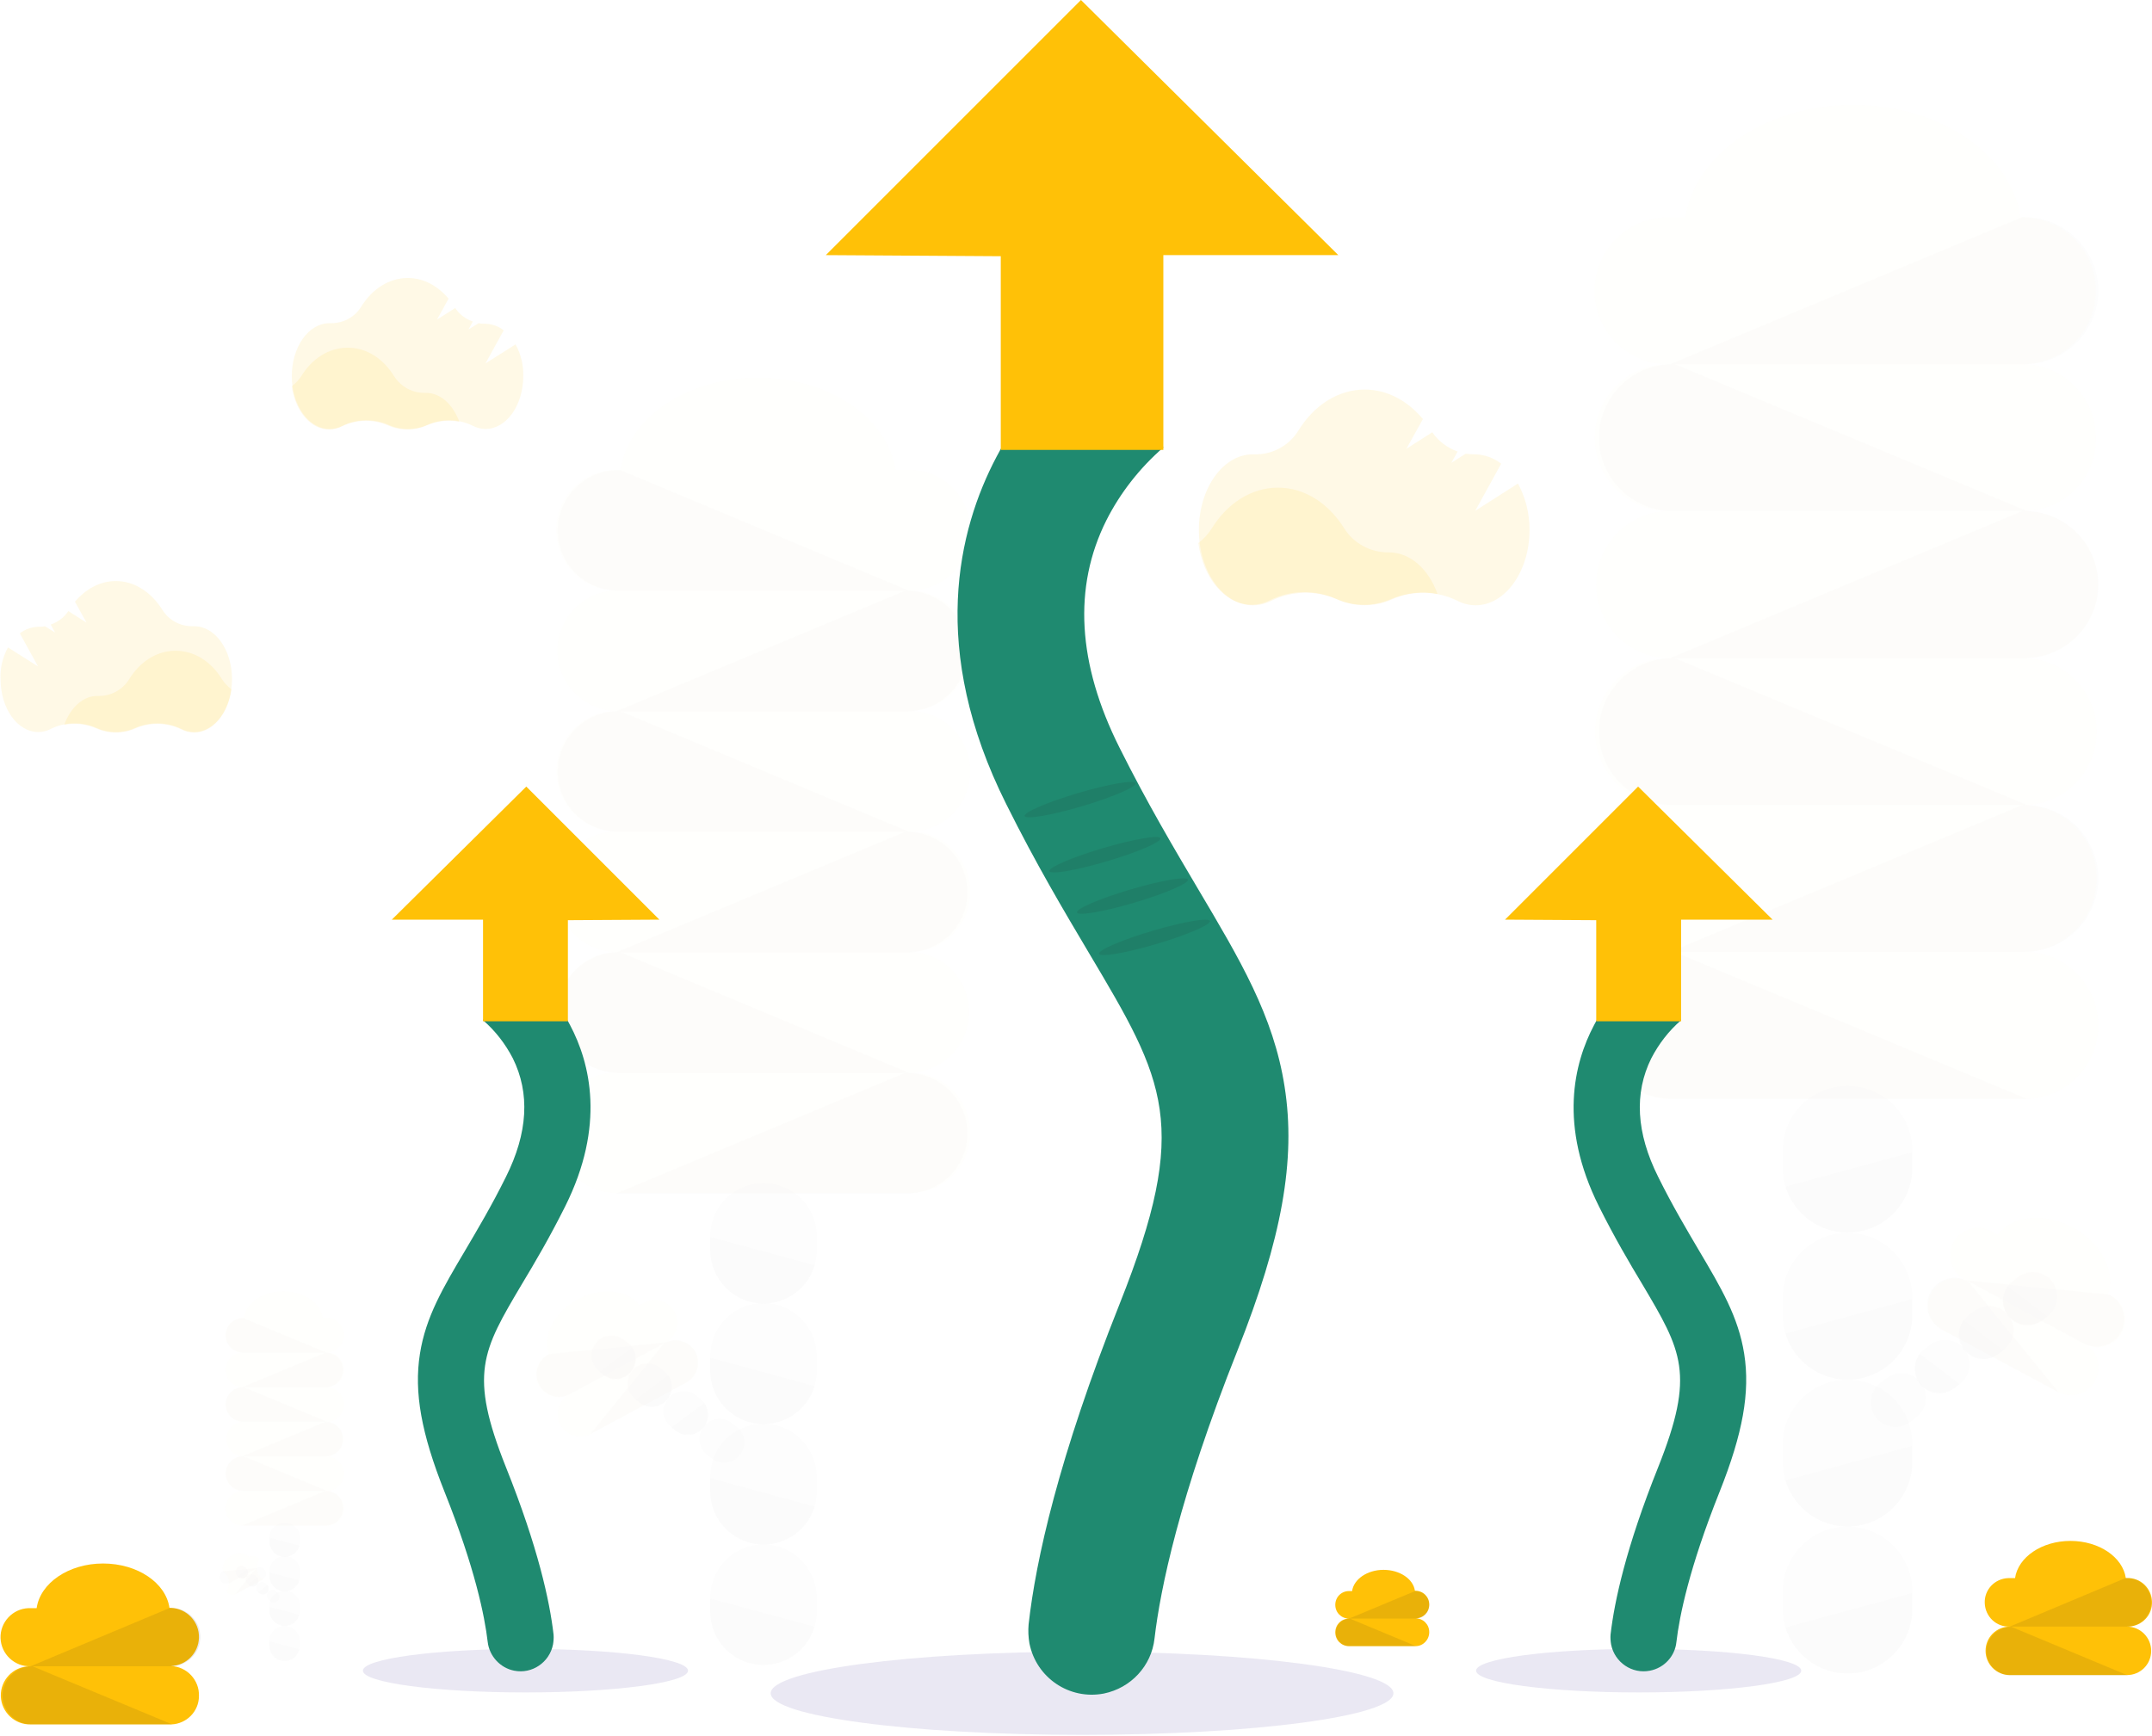 <svg width="781" height="630" viewBox="0 0 781 630" fill="none" xmlns="http://www.w3.org/2000/svg">
<g clip-path="url(#clip0)">
<path opacity="0.1" d="M521.7 215.6C516.1 214.5 510.2 215.2 504.9 217.4C498.5 220.3 491.1 220.2 484.7 217.3C477.1 214 468.5 214.1 461 217.8C458.9 218.9 456.6 219.5 454.2 219.5C444.6 219.5 436.6 209.8 434.9 197.1C436.8 195.7 438.4 193.9 439.7 191.9C445.3 182.8 454 177 463.8 177C473.6 177 482.2 182.8 487.8 191.7C491.2 197.2 497.3 200.5 503.8 200.5H504.1C511.8 200.5 518.5 206.6 521.7 215.6Z" fill="#FFC107"/>
<path opacity="0.1" d="M550.9 175.5L535.4 185.4L544.8 168.3C542.1 166.2 538.8 165 535.4 164.9H535.1C534 164.9 532.9 164.8 531.9 164.7L526.7 168L529 163.9C525.3 162.6 522 160.1 519.8 156.9L510.4 162.9L516.4 152.1C510.9 145.5 503.5 141.4 495.3 141.4C485.5 141.4 476.8 147.2 471.2 156.3C467.8 161.8 461.7 165.1 455.2 164.9H454.7C443.9 164.9 435.1 177.2 435.1 192.3C435.1 207.4 443.9 219.7 454.7 219.7C457.1 219.7 459.4 219.1 461.5 218C468.9 214.4 477.6 214.2 485.2 217.5C491.6 220.4 498.9 220.4 505.3 217.5C512.8 214.2 521.4 214.4 528.8 218C530.9 219.1 533.2 219.7 535.5 219.7C546.3 219.7 555.1 207.4 555.1 192.3C555.1 186.4 553.7 180.7 550.9 175.5Z" fill="#FFC107"/>
<g opacity="0.1">
<path opacity="0.1" d="M296.4 536.1V541.3C296.4 552 287.8 560.6 277.1 560.6C266.4 560.6 257.8 552 257.8 541.3V536.1C257.8 525.4 266.4 516.8 277.1 516.8C287.7 516.8 296.4 525.5 296.4 536.1Z" fill="#1E2022"/>
<path opacity="0.1" d="M257.8 453.8V448.7C257.8 438 266.4 429.4 277.1 429.4C287.8 429.4 296.4 438 296.4 448.7V453.8C296.4 455.7 296.1 457.6 295.6 459.4C292.5 469.6 281.8 475.4 271.6 472.3C263.4 469.8 257.8 462.3 257.8 453.8Z" fill="#1E2022"/>
<path opacity="0.1" d="M296.4 492.3V497.5C296.4 508.2 287.8 516.8 277.1 516.8C266.4 516.8 257.8 508.2 257.8 497.5V492.3C257.8 481.6 266.4 473 277.1 473C287.7 473 296.4 481.7 296.4 492.3Z" fill="#1E2022"/>
<path opacity="0.1" d="M277.1 560.6C287.7 560.6 296.4 569.3 296.4 579.9V585C296.4 595.7 287.8 604.3 277.1 604.3C266.4 604.3 257.8 595.7 257.8 585V579.9C257.8 569.2 266.4 560.6 277.1 560.6Z" fill="#1E2022"/>
<path opacity="0.1" d="M257.8 449.1V453.8C257.8 464.5 266.4 473.1 277.1 473.1C285.6 473.1 293.2 467.5 295.6 459.3L257.8 449.1Z" fill="#1E2022"/>
<path opacity="0.1" d="M257.8 492.9V497.6C257.8 508.3 266.5 516.9 277.1 516.9C285.6 516.9 293.1 511.3 295.6 503.2L257.8 492.9Z" fill="#1E2022"/>
<path opacity="0.1" d="M257.8 536.6V541.3C257.8 552 266.5 560.6 277.1 560.6C285.6 560.6 293.1 555 295.6 546.9L257.8 536.6Z" fill="#1E2022"/>
<path opacity="0.1" d="M257.8 580.3V585C257.8 595.7 266.4 604.3 277 604.3C285.5 604.3 293.1 598.7 295.5 590.5L257.8 580.3Z" fill="#1E2022"/>
<path opacity="0.1" d="M217.5 497.8L219 499C222.2 501.4 226.8 500.8 229.2 497.6C231.1 495.1 231.2 491.6 229.4 489C229 488.4 228.5 487.9 227.9 487.5L226.4 486.3C223.2 483.8 218.6 484.4 216.2 487.6C213.7 490.8 214.3 495.4 217.5 497.8Z" fill="#1E2022"/>
<path opacity="0.1" d="M239.5 496.4L241 497.6C244.2 500.1 244.8 504.6 242.3 507.8C239.8 511 235.3 511.6 232.1 509.1L230.6 507.9C227.4 505.4 226.8 500.9 229.3 497.7C231.7 494.5 236.3 493.9 239.5 496.4Z" fill="#1E2022"/>
<path opacity="0.1" d="M252.6 506.5L254.1 507.7C257.3 510.2 257.9 514.7 255.4 517.9C252.9 521.1 248.4 521.7 245.2 519.2L243.7 518C240.5 515.5 239.9 511 242.4 507.8C244.8 504.6 249.4 504 252.6 506.5Z" fill="#1E2022"/>
<path opacity="0.1" d="M265.7 516.6L267.2 517.8C270.4 520.3 271 524.8 268.5 528C266 531.2 261.5 531.8 258.3 529.3L256.7 528.1C253.5 525.6 252.9 521.1 255.4 517.9C257.9 514.7 262.4 514.1 265.7 516.6Z" fill="#1E2022"/>
<path opacity="0.1" d="M217.6 498L219 499.1C222.2 501.5 226.8 500.9 229.2 497.7C231.1 495.2 231.2 491.7 229.4 489.1L217.6 498Z" fill="#1E2022"/>
<path opacity="0.1" d="M230.7 508L232.1 509.1C235.3 511.5 239.9 510.9 242.3 507.7C244.2 505.2 244.3 501.7 242.5 499.1L230.7 508Z" fill="#1E2022"/>
<path opacity="0.1" d="M243.8 518.2L245.2 519.3C248.4 521.8 253 521.2 255.4 518C257.4 515.5 257.4 511.9 255.6 509.3L243.8 518.2Z" fill="#1E2022"/>
<path opacity="0.1" d="M224.3 258.1C212.2 257.8 202.2 267.4 202 279.5C201.8 291.6 211.3 301.6 223.4 301.8C223.7 301.8 224 301.8 224.3 301.8C212.2 301.5 202.2 311.1 202 323.2C201.8 335.3 211.3 345.3 223.4 345.5C223.7 345.5 224 345.5 224.3 345.5C212.2 345.5 202.4 355.3 202.4 367.4C202.4 379.5 212.2 389.3 224.3 389.3C212.2 389 202.2 398.6 202 410.7C201.8 422.8 211.3 432.8 223.4 433C223.7 433 224 433 224.3 433H329.8C341.9 433.3 351.9 423.7 352.1 411.6C352.3 399.5 342.8 389.5 330.7 389.3C330.4 389.3 330.1 389.3 329.8 389.3C341.9 389.3 351.7 379.5 351.7 367.4C351.7 355.3 341.9 345.5 329.8 345.5C341.9 345.8 351.9 336.2 352.1 324.1C352.3 312 342.8 302 330.7 301.8C330.4 301.8 330.1 301.8 329.8 301.8C341.9 302.1 351.9 292.5 352.1 280.4C352.3 268.3 342.8 258.3 330.7 258.1C330.4 258.1 330.1 258.1 329.8 258.1C341.9 258.1 351.7 248.3 351.7 236.2C351.7 224.1 341.9 214.3 329.8 214.3C341.9 214.6 351.9 205 352.1 192.9C352.3 180.8 342.8 170.8 330.7 170.6C330.4 170.6 330.1 170.6 329.8 170.6H325C322.2 151.8 301 137.1 275.1 137.1C249.2 137.1 228 151.7 225.2 170.6H224.2C212.1 170.3 202.1 179.9 201.9 192C201.7 204.1 211.2 214.1 223.3 214.3C223.6 214.3 223.9 214.3 224.2 214.3C212.1 214.3 202.3 224.1 202.3 236.2C202.3 248.3 212.2 258.1 224.3 258.1Z" fill="#FFC107"/>
<path opacity="0.1" d="M202.4 192.5C202.4 204.6 212.2 214.3 224.3 214.4H329.8L225 170.6H224.4C212.3 170.7 202.5 180.4 202.4 192.5Z" fill="#1E2022"/>
<path opacity="0.1" d="M351.1 236.3C351 248.4 341.3 258.1 329.2 258.2H223.7L328.6 214.4H329.2C341.3 214.5 351 224.3 351.1 236.3Z" fill="#1E2022"/>
<path opacity="0.1" d="M351.1 323.8C351.1 335.9 341.3 345.6 329.2 345.7H223.7L328.6 301.9H329.2C341.3 302 351 311.7 351.1 323.8Z" fill="#1E2022"/>
<path opacity="0.1" d="M351.1 411.3C351.1 423.4 341.3 433.1 329.2 433.2H223.7L328.6 389.4H329.2C341.3 389.5 351 399.3 351.1 411.3Z" fill="#1E2022"/>
<path opacity="0.1" d="M202.4 280C202.4 292.1 212.2 301.8 224.3 301.9H329.8L225 258.1H224.4C212.3 258.2 202.5 268 202.4 280Z" fill="#1E2022"/>
<path opacity="0.1" d="M202.4 367.5C202.5 379.6 212.2 389.3 224.3 389.4H329.8L225 345.6H224.4C212.3 345.7 202.5 355.5 202.4 367.5Z" fill="#1E2022"/>
<path opacity="0.1" d="M214.5 520.4L249.3 501.7C253.2 499.4 254.5 494.4 252.2 490.5C250 486.8 245.4 485.4 241.5 487.3C245.5 485.2 247 480.2 244.8 476.2C242.7 472.2 237.7 470.7 233.7 472.9L232.1 473.8C227.8 468.1 218.2 467 209.7 471.6C201.2 476.2 196.8 484.8 199.2 491.5L198.9 491.7C194.9 493.8 193.4 498.8 195.6 502.8C197.7 506.8 202.7 508.3 206.7 506.1C202.7 508.2 201.2 513.2 203.4 517.2C205.6 521.1 210.6 522.6 214.5 520.4Z" fill="#FFC107"/>
<path opacity="0.1" d="M195.7 502.7C197.9 506.7 202.8 508.2 206.8 506L241.5 487.3L199.2 491.5L199 491.6C195.1 493.8 193.6 498.7 195.7 502.7Z" fill="#1E2022"/>
<path opacity="0.1" d="M252.4 490.7C254.5 494.7 253 499.6 249.1 501.8L214.3 520.5L241.1 487.5L241.3 487.4C245.3 485.3 250.2 486.8 252.4 490.7Z" fill="#1E2022"/>
</g>
<g opacity="0.1">
<path opacity="0.1" d="M108.9 583.2V584.7C108.8 587.8 106.2 590.1 103.1 590C100.2 589.9 97.9 587.6 97.8 584.7V583.2C97.7 580.1 100 577.6 103.1 577.4C106.2 577.3 108.7 579.6 108.9 582.7C108.9 582.8 108.9 583 108.9 583.2Z" fill="#1E2022"/>
<path opacity="0.1" d="M97.8 559.5V558C97.9 554.9 100.5 552.6 103.6 552.7C106.5 552.8 108.8 555.1 108.9 558V559.5C108.9 560 108.8 560.6 108.7 561.1C107.8 564 104.7 565.7 101.8 564.8C99.4 564.2 97.8 562 97.8 559.5Z" fill="#1E2022"/>
<path opacity="0.1" d="M108.9 570.6V572.1C108.8 575.2 106.2 577.5 103.1 577.4C100.2 577.3 97.9 575 97.8 572.1V570.6C97.7 567.5 100 565 103.1 564.8C106.2 564.7 108.7 567 108.9 570.1C108.9 570.3 108.9 570.5 108.9 570.6Z" fill="#1E2022"/>
<path opacity="0.1" d="M103.3 590.2C106.4 590.2 108.8 592.7 108.8 595.7V597.2C108.9 600.3 106.6 602.8 103.5 603C100.4 603.1 97.9 600.8 97.7 597.7C97.7 597.5 97.7 597.4 97.7 597.2V595.7C97.8 592.6 100.3 590.2 103.3 590.2Z" fill="#1E2022"/>
<path opacity="0.1" d="M97.8 558.2V559.5C97.8 562.6 100.3 565 103.3 565.1C105.8 565.1 107.9 563.5 108.6 561.1L97.8 558.2Z" fill="#1E2022"/>
<path opacity="0.1" d="M97.8 570.8V572.1C97.8 575.2 100.3 577.6 103.3 577.7C105.8 577.7 107.9 576.1 108.6 573.7L97.8 570.8Z" fill="#1E2022"/>
<path opacity="0.1" d="M97.8 583.3V584.6C97.8 587.7 100.3 590.1 103.3 590.2C105.8 590.2 107.9 588.6 108.6 586.2L97.8 583.3Z" fill="#1E2022"/>
<path opacity="0.1" d="M97.8 595.8V597.1C97.8 600.2 100.3 602.6 103.3 602.7C105.8 602.7 107.9 601.1 108.6 598.7L97.8 595.8Z" fill="#1E2022"/>
<path opacity="0.1" d="M86.2 572.2L86.6 572.5C87.5 573.2 88.8 573.1 89.5 572.2C90.1 571.5 90.1 570.4 89.6 569.6C89.5 569.4 89.3 569.3 89.2 569.1L88.8 568.8C87.9 568.1 86.6 568.3 85.9 569.2C85.2 570.1 85.3 571.5 86.2 572.2Z" fill="#1E2022"/>
<path opacity="0.1" d="M92.6 571.8L93 572.1C93.9 572.8 94.1 574.1 93.5 575C92.8 575.9 91.5 576.1 90.6 575.5C90.6 575.5 90.5 575.5 90.5 575.4L90 575.1C89.1 574.4 88.9 573.1 89.6 572.2C90.3 571.3 91.6 571.1 92.6 571.8Z" fill="#1E2022"/>
<path opacity="0.1" d="M96.3 574.7L96.7 575C97.6 575.7 97.8 577 97.1 577.9C96.4 578.8 95.1 579 94.2 578.3L93.8 578C92.9 577.3 92.8 576 93.5 575.1C94.2 574.2 95.4 574 96.3 574.7Z" fill="#1E2022"/>
<path opacity="0.1" d="M100.1 577.5L100.5 577.8C101.4 578.5 101.6 579.8 101 580.7C100.3 581.6 99 581.8 98.1 581.2C98.1 581.2 98 581.2 98 581.1L97.6 580.8C96.7 580.1 96.6 578.8 97.3 577.9C97.9 577.1 99.2 576.9 100.1 577.5Z" fill="#1E2022"/>
<path opacity="0.1" d="M86.3 572.2L86.7 572.5C87.6 573.2 88.9 573.1 89.6 572.2C90.2 571.5 90.2 570.4 89.7 569.6L86.3 572.2Z" fill="#1E2022"/>
<path opacity="0.1" d="M90 575.1L90.4 575.4C91.3 576.1 92.6 576 93.3 575.1C93.9 574.4 93.9 573.3 93.4 572.5L90 575.1Z" fill="#1E2022"/>
<path opacity="0.1" d="M93.8 578L94.2 578.3C95.1 579 96.4 578.8 97.1 577.9C97.6 577.2 97.6 576.1 97.1 575.4L93.8 578Z" fill="#1E2022"/>
<path opacity="0.1" d="M88.2 503.5C84.7 503.5 81.9 506.3 81.9 509.8C81.9 513.3 84.7 516.1 88.2 516.1C84.7 516.2 82 519.2 82.2 522.6C82.3 525.9 85 528.5 88.2 528.6C84.7 528.6 81.9 531.4 81.9 534.9C81.9 538.4 84.7 541.2 88.2 541.2C84.7 541.2 81.9 544 81.9 547.5C81.9 551 84.7 553.8 88.2 553.8H118.5C122 553.8 124.8 551 124.8 547.5C124.8 544 122 541.2 118.5 541.2C122 541.2 124.8 538.4 124.8 534.9C124.8 531.4 122 528.6 118.5 528.6C122 528.5 124.7 525.5 124.5 522.1C124.4 518.8 121.7 516.2 118.5 516.1C122 516.1 124.8 513.3 124.8 509.8C124.8 506.3 122 503.5 118.5 503.5C122 503.5 124.8 500.7 124.8 497.2C124.8 493.7 122 490.9 118.5 490.9C122 490.9 124.8 488.1 124.8 484.6C124.8 481.1 122 478.3 118.5 478.3H117.1C116.3 472.9 110.2 468.7 102.8 468.7C95.4 468.7 89.3 472.9 88.5 478.3H88.2C84.7 478.3 81.9 481.1 81.9 484.6C81.9 488.1 84.7 490.9 88.2 490.9C84.7 490.9 81.9 493.7 81.9 497.2C81.9 500.7 84.7 503.5 88.2 503.5Z" fill="#FFC107"/>
<path opacity="0.1" d="M81.9 484.7C81.9 488.2 84.7 491 88.2 491H118.5L88.4 478.5H88.2C84.7 478.4 81.9 481.2 81.9 484.7Z" fill="#1E2022"/>
<path opacity="0.1" d="M124.5 497.2C124.5 500.7 121.7 503.5 118.2 503.5H88L118.1 491H118.3C121.7 490.9 124.5 493.7 124.5 497.2Z" fill="#1E2022"/>
<path opacity="0.1" d="M124.5 522.3C124.5 525.8 121.7 528.6 118.2 528.6H88L118.1 516.1H118.3C121.7 516.1 124.5 518.9 124.5 522.3Z" fill="#1E2022"/>
<path opacity="0.1" d="M124.5 547.4C124.5 550.9 121.7 553.7 118.2 553.7H88L118.1 541.2H118.3C121.7 541.1 124.5 543.9 124.5 547.4Z" fill="#1E2022"/>
<path opacity="0.1" d="M81.9 509.7C81.9 513.2 84.7 516 88.2 516H118.5L88.4 503.5H88.2C84.7 503.5 81.9 506.3 81.9 509.7Z" fill="#1E2022"/>
<path opacity="0.1" d="M81.9 534.8C81.9 538.3 84.7 541.1 88.2 541.1H118.5L88.4 528.6H88.2C84.7 528.6 81.9 531.4 81.9 534.8Z" fill="#1E2022"/>
<path opacity="0.1" d="M85.4 578.7L95.4 573.3C93 571.6 92.5 568.4 94.1 566C93.5 564.9 92.1 564.4 90.9 565L90.4 565.2C89.2 563.6 86.4 563.3 84 564.6C81.6 565.9 80.3 568.4 81 570.3H80.9C83.3 572 83.8 575.2 82.2 577.6C82.9 578.8 84.3 579.2 85.4 578.7Z" fill="#FFC107"/>
<path opacity="0.1" d="M80 573.6C80.6 574.8 82 575.2 83.2 574.6L93.2 569.2L81 570.3C79.8 570.9 79.4 572.3 80 573.6C80 573.5 80 573.5 80 573.6Z" fill="#1E2022"/>
<path opacity="0.1" d="M96.3 570.1C96.9 571.2 96.5 572.7 95.3 573.3L85.3 578.7L93 569.2C94.2 568.6 95.6 569 96.3 570.1C96.2 570.1 96.2 570.1 96.3 570.1Z" fill="#1E2022"/>
</g>
<g opacity="0.1">
<path opacity="0.1" d="M647 524.3V530.6C647 543.6 657.5 554.1 670.5 554.1C683.5 554.1 694 543.6 694 530.6V524.3C694 511.3 683.5 500.8 670.5 500.8C657.5 500.8 647 511.3 647 524.3Z" fill="#1E2022"/>
<path opacity="0.1" d="M694 423.9V417.6C694 404.6 683.5 394.1 670.5 394.1C657.5 394.1 647 404.6 647 417.6V423.9C647 426.2 647.3 428.5 648 430.7C651.8 443.1 665 450.1 677.4 446.3C687.2 443.3 693.9 434.2 694 423.9Z" fill="#1E2022"/>
<path opacity="0.1" d="M647 471V477.3C647 490.3 657.5 500.8 670.5 500.8C683.5 500.8 694 490.3 694 477.3V471C694 458 683.5 447.5 670.5 447.5C657.5 447.5 647 458 647 471Z" fill="#1E2022"/>
<path opacity="0.1" d="M670.5 554.1C657.5 554.1 647 564.7 647 577.6V583.9C647 596.9 657.5 607.4 670.5 607.4C683.5 607.4 694 596.9 694 583.9V577.6C694 564.7 683.5 554.2 670.5 554.1Z" fill="#1E2022"/>
<path opacity="0.1" d="M694 418.3V424C693.9 437 683.4 447.5 670.4 447.4C660.1 447.3 651.1 440.6 648 430.8L694 418.3Z" fill="#1E2022"/>
<path opacity="0.1" d="M694 471.6V477.3C693.9 490.3 683.4 500.8 670.4 500.7C660.1 500.6 651.1 493.9 648 484.1L694 471.6Z" fill="#1E2022"/>
<path opacity="0.1" d="M694 524.9V530.6C693.9 543.6 683.4 554.1 670.4 554C660.1 553.9 651.1 547.2 648 537.4L694 524.9Z" fill="#1E2022"/>
<path opacity="0.1" d="M694 578.3V584C693.9 597 683.4 607.5 670.4 607.4C660.1 607.3 651.1 600.6 648 590.8L694 578.3Z" fill="#1E2022"/>
<path opacity="0.1" d="M743.2 477.7L741.3 479.2C737.4 482.2 731.8 481.5 728.8 477.6C726.4 474.5 726.3 470.2 728.6 467C729.1 466.3 729.7 465.7 730.4 465.1L732.3 463.6C736.2 460.6 741.8 461.3 744.8 465.2C747.8 469.1 747.1 474.7 743.2 477.7Z" fill="#1E2022"/>
<path opacity="0.1" d="M716.4 475.9L714.5 477.3C710.5 480.2 709.7 485.8 712.6 489.7C715.5 493.7 721.1 494.5 725 491.6C725.1 491.5 725.3 491.4 725.4 491.3L727.3 489.9C731.2 486.9 731.9 481.3 728.9 477.4C725.8 473.6 720.2 472.9 716.4 475.9Z" fill="#1E2022"/>
<path opacity="0.1" d="M700.4 488.2L698.5 489.7C694.5 492.6 693.7 498.2 696.6 502.1C699.5 506.1 705.1 506.9 709 504C709.1 503.9 709.3 503.8 709.4 503.7L711.3 502.3C715.2 499.3 715.9 493.7 712.9 489.8C709.9 485.9 704.3 485.2 700.4 488.2Z" fill="#1E2022"/>
<path opacity="0.1" d="M684.4 500.5L682.5 501.9C678.6 504.9 677.9 510.5 680.9 514.4C683.9 518.3 689.5 519 693.4 516L695.3 514.5C699.3 511.6 700.1 506 697.2 502.1C694.3 498.1 688.7 497.3 684.8 500.2C684.7 500.3 684.6 500.4 684.4 500.5Z" fill="#1E2022"/>
<path opacity="0.1" d="M743 477.8L741.3 479.1C737.4 482.1 731.8 481.4 728.8 477.5C726.4 474.4 726.3 470.1 728.6 466.9L743 477.8Z" fill="#1E2022"/>
<path opacity="0.1" d="M727 490.1L725.3 491.4C721.4 494.3 715.8 493.5 712.9 489.6C710.6 486.5 710.5 482.3 712.7 479.2L727 490.1Z" fill="#1E2022"/>
<path opacity="0.1" d="M711.1 502.4L709.4 503.7C705.5 506.7 699.9 506 696.9 502.1C694.5 499 694.4 494.7 696.7 491.5L711.1 502.4Z" fill="#1E2022"/>
<path opacity="0.1" d="M734.8 185.5C749.5 185.5 761.5 197.4 761.5 212.2C761.5 226.9 749.6 238.9 734.8 238.9C749.5 239.2 761.2 251.4 760.9 266.1C760.6 280.4 749.1 292 734.8 292.2C749.5 292.5 761.2 304.7 760.9 319.4C760.6 333.7 749.1 345.3 734.8 345.5C749.5 345.5 761.5 357.4 761.5 372.2C761.5 386.9 749.6 398.9 734.8 398.9H606.2C591.5 398.9 579.5 387 579.5 372.2C579.5 357.5 591.4 345.5 606.2 345.5C591.5 345.8 579.3 334.1 579 319.4C578.7 304.7 590.4 292.5 605.1 292.2C605.4 292.2 605.8 292.2 606.1 292.2C591.4 292.5 579.2 280.8 578.9 266.1C578.6 251.4 590.3 239.2 605 238.9C605.3 238.9 605.7 238.9 606 238.9C591.3 238.9 579.3 227 579.3 212.2C579.3 197.5 591.2 185.5 606 185.5C591.3 185.8 579.1 174.1 578.8 159.4C578.5 144.7 590.2 132.5 604.9 132.2C605.2 132.2 605.6 132.2 605.9 132.2C591.2 132.5 579 120.8 578.7 106.1C578.4 91.4 590.1 79.2 604.8 78.9C605.1 78.9 605.5 78.9 605.8 78.9H611.7C615.1 56 641 38.1 672.5 38.1C704 38.1 729.9 56 733.3 78.9H734.5C749.2 79.2 760.9 91.4 760.6 106.1C760.3 120.4 748.8 132 734.5 132.2C749.2 132.5 760.9 144.7 760.6 159.4C760.7 173.7 749.2 185.2 734.8 185.5Z" fill="#FFC107"/>
<path opacity="0.1" d="M761.5 105.5C761.5 120.2 749.5 132.1 734.8 132.2H606.2L734 78.8H734.8C749.5 78.9 761.5 90.8 761.5 105.5Z" fill="#1E2022"/>
<path opacity="0.1" d="M580.3 158.8C580.3 173.5 592.3 185.4 607 185.5H735.6L607.8 132.2H607C592.3 132.2 580.4 144.1 580.3 158.8Z" fill="#1E2022"/>
<path opacity="0.1" d="M580.3 265.5C580.3 280.2 592.3 292.1 607 292.2H735.6L607.8 238.9H607C592.3 238.9 580.4 250.8 580.3 265.5Z" fill="#1E2022"/>
<path opacity="0.1" d="M580.3 372.2C580.3 386.9 592.3 398.8 607 398.9H735.6L607.8 345.6H607C592.3 345.5 580.4 357.4 580.3 372.2Z" fill="#1E2022"/>
<path opacity="0.1" d="M761.5 212.2C761.5 226.9 749.5 238.8 734.8 238.9H606.2L734 185.5H734.8C749.5 185.5 761.5 197.5 761.5 212.2Z" fill="#1E2022"/>
<path opacity="0.1" d="M761.5 318.8C761.5 333.5 749.5 345.4 734.8 345.5H606.2L734 292.2H734.8C749.5 292.2 761.5 304.1 761.5 318.8Z" fill="#1E2022"/>
<path opacity="0.1" d="M746.7 505.2L704.3 482.4C699.6 479.4 698.3 473.2 701.2 468.6C703.9 464.4 709.2 462.8 713.7 464.8C708.7 462.6 706.4 456.7 708.6 451.6C710.8 446.6 716.7 444.3 721.8 446.5C722.3 446.7 722.7 446.9 723.1 447.2L725 448.2C730.2 441.2 741.9 440 752.2 445.5C762.5 451 768 461.6 765 469.7L765.4 469.9C770.4 472.2 772.7 478.1 770.4 483.1C768.1 488.1 762.2 490.4 757.2 488.1C756.8 487.9 756.3 487.7 755.9 487.4C760.9 489.8 763 495.7 760.6 500.7C758.2 505.7 752.3 507.8 747.3 505.4C747.3 505.5 747 505.3 746.7 505.2Z" fill="#FFC107"/>
<path opacity="0.1" d="M769.7 483.6C767.1 488.4 761 490.2 756.2 487.6L713.9 464.8L765.4 469.9L765.7 470C770.5 472.6 772.3 478.7 769.7 483.6Z" fill="#1E2022"/>
<path opacity="0.1" d="M700.6 469C698 473.9 699.8 479.9 704.6 482.5L747 505.3L714.3 465.1L714 465C709.3 462.4 703.2 464.2 700.6 469Z" fill="#1E2022"/>
</g>
<path opacity="0.1" d="M392.7 629.7C455.108 629.7 505.7 622.939 505.7 614.6C505.7 606.26 455.108 599.5 392.7 599.5C330.292 599.5 279.7 606.26 279.7 614.6C279.7 622.939 330.292 629.7 392.7 629.7Z" fill="#2D1582"/>
<path d="M400.6 614.7C388.1 617.1 376.1 609 373.6 596.5C373.2 594.2 373.1 591.9 373.3 589.6C375.9 566.4 384.1 529.1 406.4 473.1C432.2 408.2 422.9 392.5 395.2 345.9C386.3 330.9 376.1 313.8 365.2 291.9C337 235.6 347.7 192.3 361.6 165.9C376.4 137.8 397.5 123.1 399.9 121.5L421.7 157.6L419.7 159.6C419.7 159.6 420.7 159.6 422.2 162.4C413.7 169.8 406.6 178.8 401.5 188.9C389.4 213.1 391 240.9 406.3 271.4C416.5 291.8 426.2 308.1 434.7 322.5C450 348.3 462.2 368.7 466.2 394.4C470.4 421 465.2 449.7 449.1 490.2C427.9 543.5 421.1 576.8 419 594.7C417.9 604.7 410.4 612.7 400.6 614.7Z" fill="#1F8A70"/>
<path d="M299.7 92.6L392.3 0L485.7 92.6H422.2V163.3H363.2V93L299.7 92.6Z" fill="#FFC107"/>
<path opacity="0.1" d="M594.7 614.3C627.285 614.3 653.7 610.763 653.7 606.4C653.7 602.037 627.285 598.5 594.7 598.5C562.115 598.5 535.7 602.037 535.7 606.4C535.7 610.763 562.115 614.3 594.7 614.3Z" fill="#2D1582"/>
<path d="M598.8 606.4C592.3 607.7 586 603.4 584.7 596.9C584.5 595.7 584.4 594.5 584.5 593.3C585.9 581.2 590.1 561.7 601.8 532.5C615.3 498.6 610.4 490.4 596 466.1C591.3 458.3 586 449.3 580.3 437.9C565.6 408.5 571.2 385.9 578.5 372.1C583.3 362.9 590.1 355 598.5 348.9L609.9 367.8L608.8 368.8C608.8 368.8 609.3 368.8 610.1 370.3C605.6 374.2 602 378.9 599.3 384.1C593 396.8 593.8 411.2 601.8 427.2C607.1 437.9 612.2 446.4 616.6 453.9C624.6 467.4 630.9 478 633 491.4C635.2 505.3 632.5 520.3 624.1 541.4C613 569.2 609.5 586.6 608.4 596C607.9 601.1 604 605.4 598.8 606.4Z" fill="#1F8A70"/>
<path d="M546.2 333.8L594.5 285.5L643.3 333.8H610.1V370.7H579.3V334L546.2 333.8Z" fill="#FFC107"/>
<path opacity="0.1" d="M190.7 614.3C223.285 614.3 249.7 610.763 249.7 606.4C249.7 602.037 223.285 598.5 190.7 598.5C158.115 598.5 131.7 602.037 131.7 606.4C131.7 610.763 158.115 614.3 190.7 614.3Z" fill="#2D1582"/>
<path d="M186.6 606.4C193.1 607.7 199.4 603.4 200.7 596.9C200.9 595.7 201 594.5 200.9 593.3C199.5 581.2 195.3 561.7 183.6 532.5C170.1 498.6 175 490.4 189.4 466.1C194.1 458.3 199.4 449.3 205.1 437.9C219.8 408.5 214.2 385.9 206.9 372.1C202.1 362.9 195.3 355 186.9 348.9L175.5 367.8L176.6 368.8C176.6 368.8 176.1 368.8 175.3 370.3C179.8 374.2 183.4 378.9 186.1 384.1C192.4 396.8 191.6 411.2 183.6 427.2C178.3 437.9 173.2 446.4 168.8 453.9C160.8 467.4 154.5 478 152.4 491.4C150.2 505.3 152.9 520.3 161.3 541.4C172.4 569.2 175.9 586.6 177 596C177.6 601.1 181.5 605.4 186.6 606.4Z" fill="#1F8A70"/>
<path d="M239.3 333.8L191 285.5L142.2 333.8H175.3V370.7H206.1V334L239.3 333.8Z" fill="#FFC107"/>
<path opacity="0.1" d="M392.704 292.632C403.825 289.34 412.523 285.599 412.131 284.275C411.739 282.951 402.406 284.546 391.285 287.837C380.163 291.129 371.465 294.87 371.857 296.194C372.249 297.518 381.582 295.923 392.704 292.632Z" fill="#1E2022"/>
<path opacity="0.1" d="M401.702 312.632C412.823 309.341 421.521 305.599 421.129 304.275C420.738 302.951 411.404 304.546 400.283 307.838C389.162 311.129 380.464 314.871 380.856 316.195C381.247 317.519 390.581 315.924 401.702 312.632Z" fill="#1E2022"/>
<path opacity="0.1" d="M411.703 327.632C422.824 324.34 431.522 320.599 431.13 319.275C430.739 317.951 421.405 319.546 410.284 322.837C399.163 326.129 390.465 329.87 390.857 331.194C391.249 332.518 400.582 330.923 411.703 327.632Z" fill="#1E2022"/>
<path opacity="0.1" d="M419.702 342.635C430.824 339.344 439.522 335.602 439.13 334.278C438.738 332.954 429.405 334.549 418.283 337.841C407.162 341.132 398.464 344.874 398.856 346.198C399.248 347.522 408.581 345.927 419.702 342.635Z" fill="#1E2022"/>
<path d="M771.9 608H729.4C724.5 608 720.6 604 720.6 599.2C720.6 594.3 724.5 590.4 729.4 590.4C724.5 590.6 720.5 586.8 720.3 581.9C720.1 577 723.9 573 728.8 572.8C729 572.8 729.2 572.8 729.4 572.8H731.3C732.4 565.2 741 559.3 751.4 559.3C761.8 559.3 770.4 565.2 771.5 572.8H771.9C776.8 572.6 780.8 576.4 781 581.3C781.2 586.2 777.4 590.2 772.5 590.4C772.3 590.4 772.1 590.4 771.9 590.4C776.8 590.4 780.7 594.4 780.7 599.2C780.7 604.1 776.8 608 771.9 608Z" fill="#FFC107"/>
<path opacity="0.1" d="M780.7 581.6C780.7 586.5 776.8 590.4 771.9 590.4H729.4L771.6 572.7H771.9C776.8 572.8 780.7 576.7 780.7 581.6Z" fill="#1E2022"/>
<path opacity="0.1" d="M720.9 599.3C720.9 604.2 724.9 608.1 729.7 608.1H772.2L730 590.5H729.8C724.9 590.6 720.9 594.5 720.9 599.3Z" fill="#1E2022"/>
<path d="M513.7 597.5H489.6C486.8 597.5 484.6 595.3 484.6 592.5C484.6 589.7 486.8 587.5 489.6 587.5C486.8 587.5 484.6 585.3 484.6 582.5C484.6 579.7 486.8 577.5 489.6 577.5H490.7C491.3 573.2 496.2 569.8 502.1 569.8C508 569.8 512.9 573.1 513.5 577.4H513.7C516.5 577.4 518.7 579.6 518.7 582.4C518.7 585.2 516.5 587.4 513.7 587.4C516.5 587.4 518.7 589.6 518.7 592.4C518.7 595.2 516.5 597.5 513.7 597.5Z" fill="#FFC107"/>
<path opacity="0.1" d="M518.7 582.5C518.7 585.3 516.5 587.5 513.7 587.5H489.6L513.6 577.5H513.7C516.5 577.5 518.7 579.8 518.7 582.5Z" fill="#1E2022"/>
<path opacity="0.1" d="M484.8 592.5C484.8 595.3 487 597.5 489.8 597.5H513.9L489.9 587.5H489.8C487 587.6 484.8 589.8 484.8 592.5Z" fill="#1E2022"/>
<path d="M62.2 625.9H11.2C5.4 626.1 0.5 621.5 0.3 615.7C0.1 609.9 4.7 605 10.5 604.8C10.7 604.8 10.9 604.8 11.1 604.8C5.3 605 0.4 600.4 0.2 594.6C8.0741e-06 588.8 4.6 583.9 10.4 583.7C10.6 583.7 10.8 583.7 11 583.7H13.3C14.6 574.6 24.9 567.5 37.4 567.5C49.9 567.5 60.2 574.5 61.5 583.6H62C67.8 583.8 72.4 588.7 72.2 594.5C72 600.1 67.5 604.6 62 604.7C67.8 604.9 72.4 609.8 72.2 615.6C72.2 621.2 67.7 625.7 62.2 625.9Z" fill="#FFC107"/>
<path opacity="0.1" d="M72.7 594.2C72.7 600 68 604.7 62.1 604.8H11.1L61.7 583.6H62C68 583.6 72.7 588.3 72.7 594.2Z" fill="#1E2022"/>
<path opacity="0.1" d="M0.9 615.4C0.9 621.2 5.7 625.9 11.5 625.9H62.5L11.8 604.8H11.5C5.7 604.9 1 609.6 0.9 615.4Z" fill="#1E2022"/>
<path opacity="0.1" d="M166.7 153.1C162.7 152.3 158.6 152.8 154.9 154.4C150.4 156.4 145.3 156.4 140.8 154.4C135.5 152.1 129.4 152.2 124.2 154.7C122.7 155.5 121.1 155.9 119.4 155.9C112.7 155.9 107.1 149.1 105.9 140.2C107.2 139.2 108.4 138 109.3 136.6C113.2 130.2 119.3 126.2 126.2 126.2C133.1 126.2 139.1 130.2 143 136.5C145.4 140.3 149.6 142.7 154.2 142.6H154.4C159.8 142.5 164.4 146.8 166.7 153.1Z" fill="#FFC107"/>
<path opacity="0.1" d="M187.1 125L176.2 131.9L182.8 119.9C180.9 118.4 178.6 117.6 176.2 117.5H176C175.2 117.5 174.5 117.5 173.7 117.3L170 119.6L171.6 116.7C169 115.8 166.7 114.1 165.2 111.8L158.6 116L162.8 108.4C158.9 103.8 153.8 100.9 148 100.9C141.1 100.9 135 105 131.1 111.3C128.7 115.2 124.5 117.4 119.9 117.3H119.6C112 117.3 105.9 125.9 105.9 136.5C105.9 147.1 112 155.7 119.6 155.7C121.3 155.7 122.9 155.3 124.4 154.5C129.6 152 135.7 151.9 141 154.2C143.2 155.2 145.6 155.7 148.1 155.7C150.5 155.7 152.9 155.2 155.1 154.2C160.4 151.9 166.4 152 171.5 154.5C173 155.3 174.6 155.7 176.2 155.7C183.8 155.7 189.9 147.1 189.9 136.5C190 132.6 189.1 128.6 187.1 125Z" fill="#FFC107"/>
<path opacity="0.1" d="M23.3 263.1C27.3 262.3 31.3 262.8 35 264.4C39.5 266.4 44.6 266.4 49.1 264.4C54.4 262.1 60.5 262.2 65.7 264.7C67.2 265.5 68.8 265.9 70.5 265.9C77.2 265.9 82.8 259.1 84 250.2C82.7 249.2 81.5 248 80.6 246.6C76.7 240.2 70.6 236.2 63.7 236.2C56.8 236.2 50.8 240.2 46.9 246.5C44.5 250.4 40.2 252.7 35.7 252.6H35.5C30.2 252.5 25.6 256.8 23.3 263.1Z" fill="#FFC107"/>
<path opacity="0.1" d="M2.9 235L13.8 241.9L7.2 229.9C9.1 228.4 11.4 227.6 13.8 227.5H14C14.8 227.5 15.5 227.5 16.3 227.3L20 229.6L18.4 226.7C21 225.8 23.3 224.1 24.8 221.8L31.4 226L27.2 218.4C31.1 213.8 36.3 210.9 42 210.9C48.9 210.9 54.9 215 58.9 221.3C61.3 225.2 65.5 227.4 70.1 227.3H70.5C78.1 227.3 84.2 235.9 84.2 246.5C84.2 257.1 78.1 265.7 70.5 265.7C68.8 265.7 67.2 265.3 65.7 264.5C60.5 262 54.4 261.9 49.1 264.2C46.9 265.2 44.5 265.7 42 265.7C39.6 265.7 37.2 265.2 35 264.2C29.7 261.9 23.7 262 18.6 264.5C17.1 265.3 15.5 265.7 13.9 265.7C6.3 265.7 0.2 257.1 0.2 246.5C2.38977e-06 242.6 0.9 238.6 2.9 235Z" fill="#FFC107"/>
</g>
<defs>
<clipPath id="clip0">
<rect width="781" height="630" fill="white"/>
</clipPath>
</defs>
</svg>
